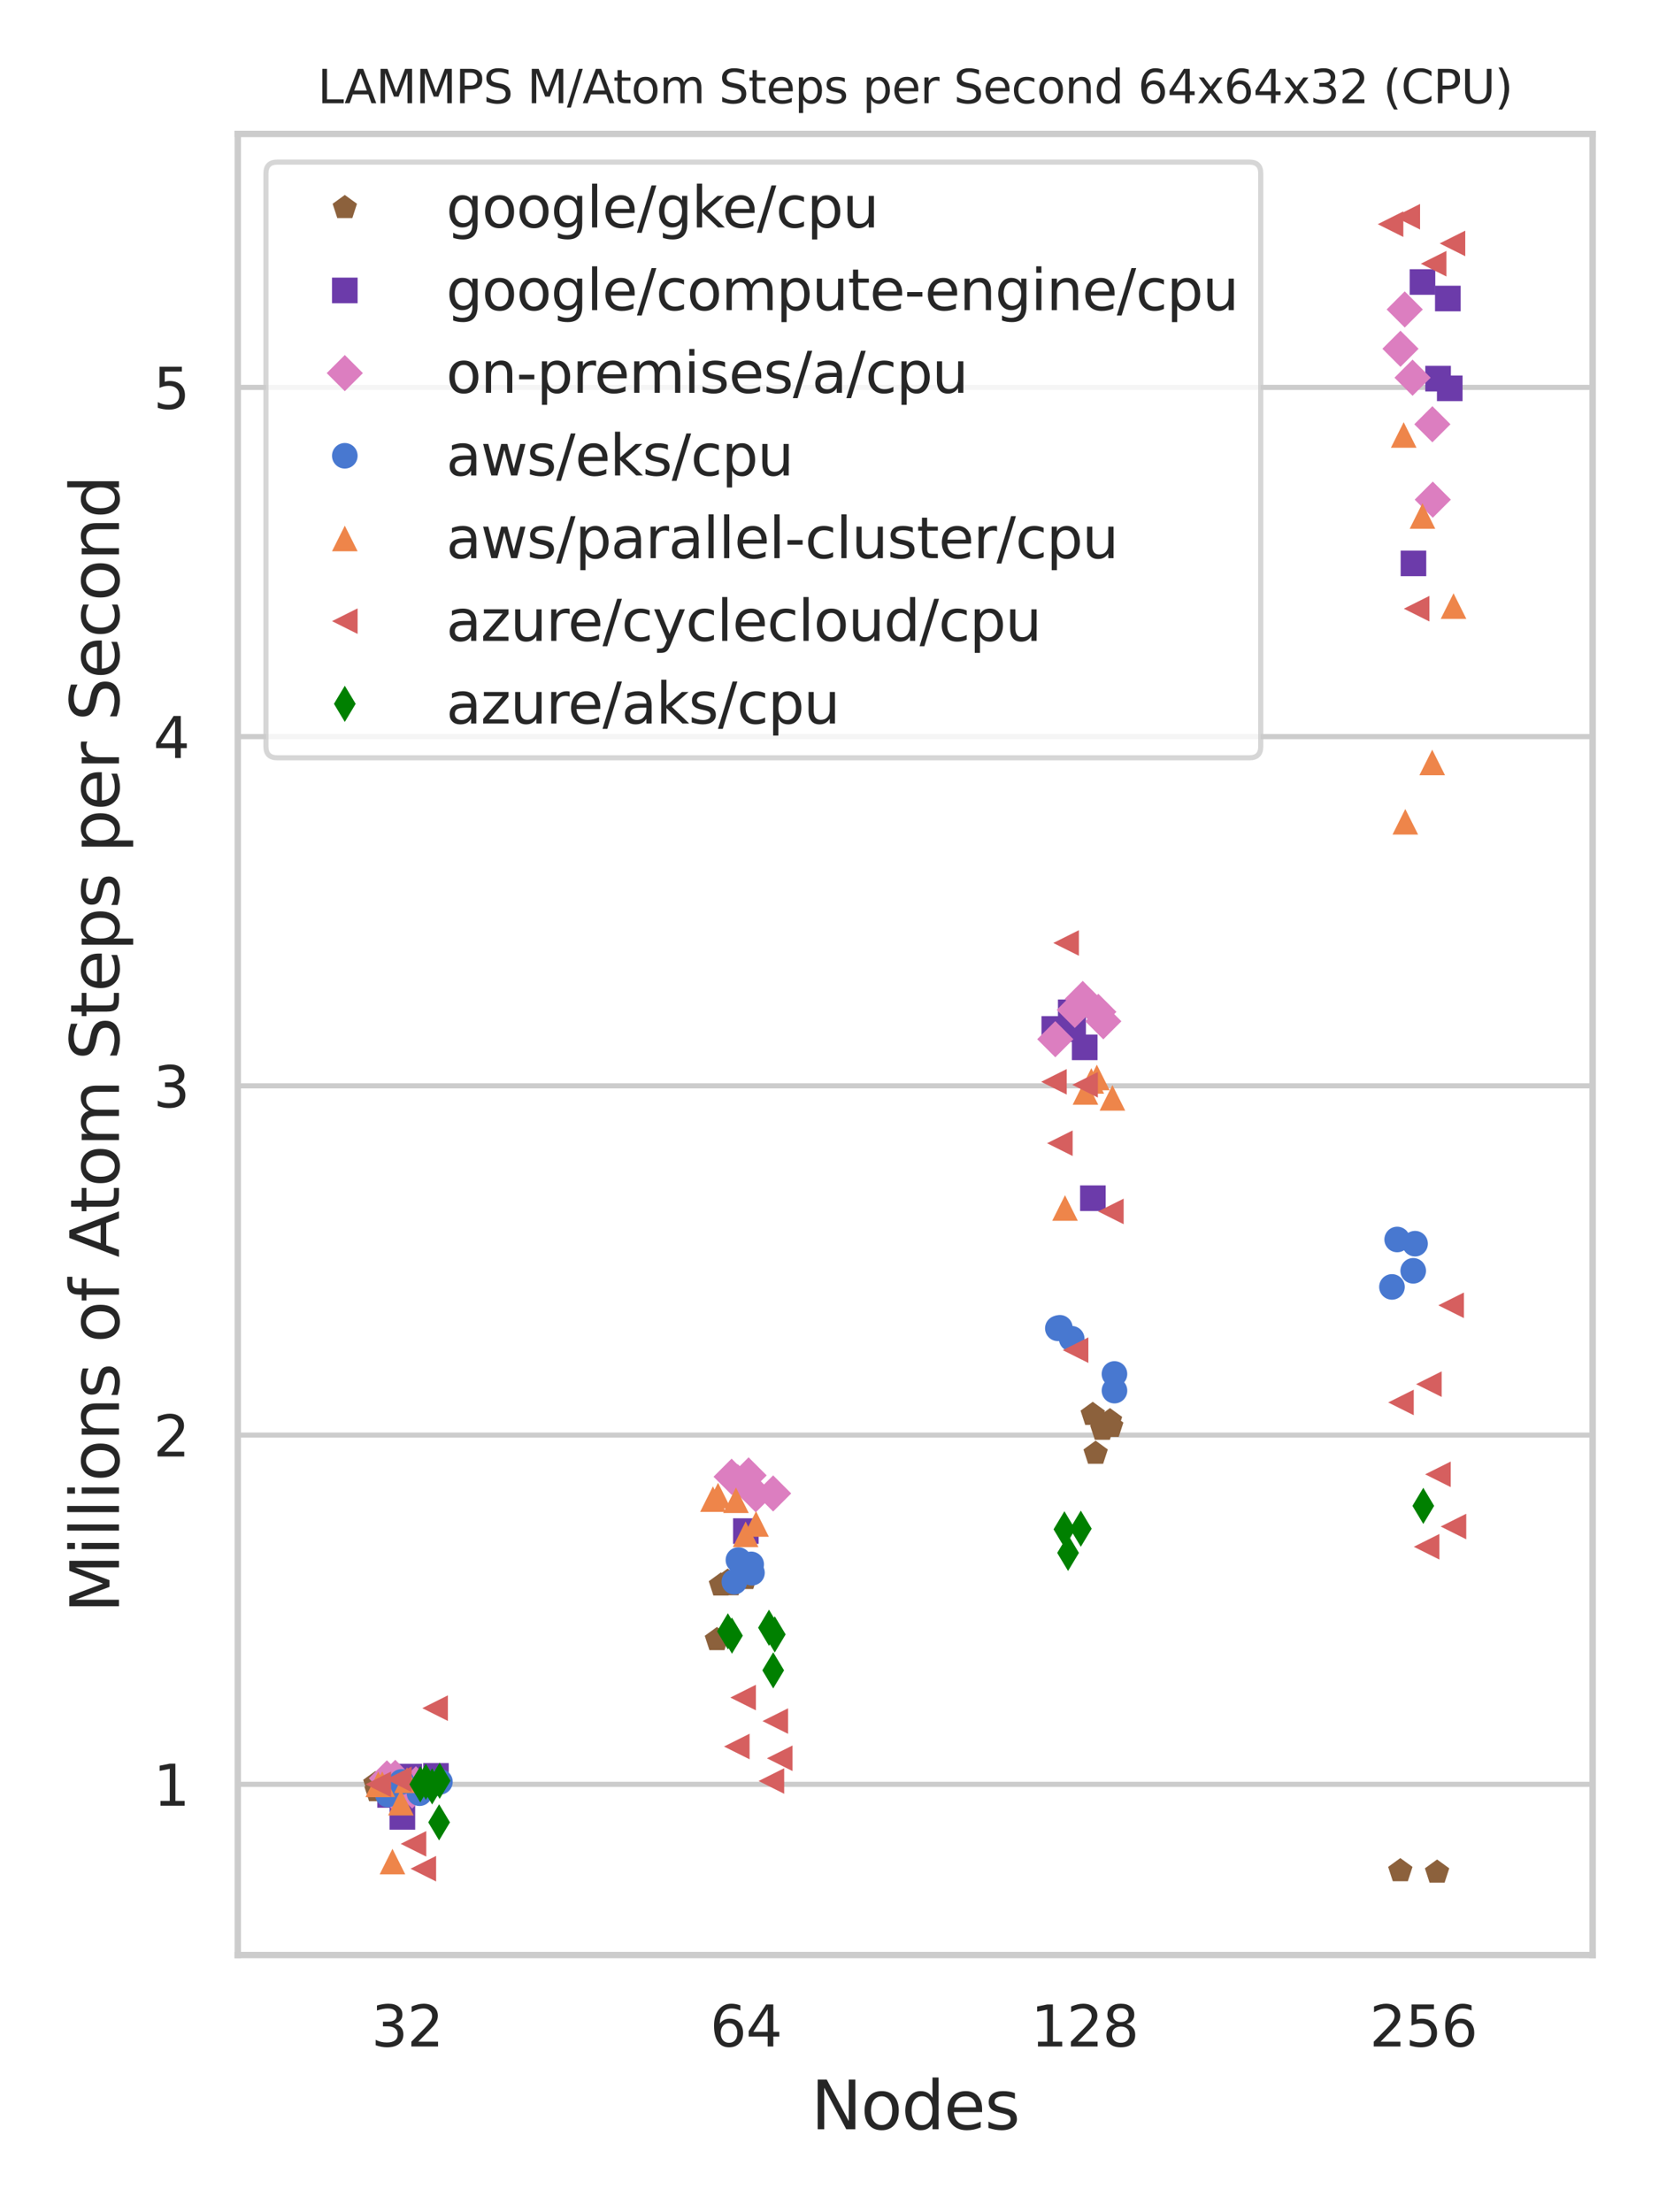 <?xml version="1.0" encoding="utf-8" standalone="no"?>
<!DOCTYPE svg PUBLIC "-//W3C//DTD SVG 1.1//EN"
  "http://www.w3.org/Graphics/SVG/1.1/DTD/svg11.dtd">
<svg xmlns:xlink="http://www.w3.org/1999/xlink" width="324pt" height="432pt" viewBox="0 0 324 432" xmlns="http://www.w3.org/2000/svg" version="1.1">
 <defs>
  <style type="text/css">*{stroke-linejoin: round; stroke-linecap: butt}</style>
 </defs>
 <g id="figure_1">
  <g id="patch_1">
   <path d="M 0 432 
L 324 432 
L 324 0 
L 0 0 
z
" style="fill: #ffffff"/>
  </g>
  <g id="axes_1">
   <g id="patch_2">
    <path d="M 46.44 381.78 
L 311.04 381.78 
L 311.04 26.16 
L 46.44 26.16 
z
" style="fill: #ffffff"/>
   </g>
   <g id="matplotlib.axis_1">
    <g id="xtick_1">
     <g id="text_1">
      <!-- 32 -->
      <g style="fill: #262626" transform="translate(72.516 399.638) scale(0.11 -0.11)">
       <defs>
        <path id="DejaVuSans-33" d="M 2597 2516 
Q 3050 2419 3304 2112 
Q 3559 1806 3559 1356 
Q 3559 666 3084 287 
Q 2609 -91 1734 -91 
Q 1441 -91 1130 -33 
Q 819 25 488 141 
L 488 750 
Q 750 597 1062 519 
Q 1375 441 1716 441 
Q 2309 441 2620 675 
Q 2931 909 2931 1356 
Q 2931 1769 2642 2001 
Q 2353 2234 1838 2234 
L 1294 2234 
L 1294 2753 
L 1863 2753 
Q 2328 2753 2575 2939 
Q 2822 3125 2822 3475 
Q 2822 3834 2567 4026 
Q 2313 4219 1838 4219 
Q 1578 4219 1281 4162 
Q 984 4106 628 3988 
L 628 4550 
Q 988 4650 1302 4700 
Q 1616 4750 1894 4750 
Q 2613 4750 3031 4423 
Q 3450 4097 3450 3541 
Q 3450 3153 3228 2886 
Q 3006 2619 2597 2516 
z
" transform="scale(0.016)"/>
        <path id="DejaVuSans-32" d="M 1228 531 
L 3431 531 
L 3431 0 
L 469 0 
L 469 531 
Q 828 903 1448 1529 
Q 2069 2156 2228 2338 
Q 2531 2678 2651 2914 
Q 2772 3150 2772 3378 
Q 2772 3750 2511 3984 
Q 2250 4219 1831 4219 
Q 1534 4219 1204 4116 
Q 875 4013 500 3803 
L 500 4441 
Q 881 4594 1212 4672 
Q 1544 4750 1819 4750 
Q 2544 4750 2975 4387 
Q 3406 4025 3406 3419 
Q 3406 3131 3298 2873 
Q 3191 2616 2906 2266 
Q 2828 2175 2409 1742 
Q 1991 1309 1228 531 
z
" transform="scale(0.016)"/>
       </defs>
       <use xlink:href="#DejaVuSans-33"/>
       <use xlink:href="#DejaVuSans-32" x="63.623"/>
      </g>
     </g>
    </g>
    <g id="xtick_2">
     <g id="text_2">
      <!-- 64 -->
      <g style="fill: #262626" transform="translate(138.666 399.638) scale(0.11 -0.11)">
       <defs>
        <path id="DejaVuSans-36" d="M 2113 2584 
Q 1688 2584 1439 2293 
Q 1191 2003 1191 1497 
Q 1191 994 1439 701 
Q 1688 409 2113 409 
Q 2538 409 2786 701 
Q 3034 994 3034 1497 
Q 3034 2003 2786 2293 
Q 2538 2584 2113 2584 
z
M 3366 4563 
L 3366 3988 
Q 3128 4100 2886 4159 
Q 2644 4219 2406 4219 
Q 1781 4219 1451 3797 
Q 1122 3375 1075 2522 
Q 1259 2794 1537 2939 
Q 1816 3084 2150 3084 
Q 2853 3084 3261 2657 
Q 3669 2231 3669 1497 
Q 3669 778 3244 343 
Q 2819 -91 2113 -91 
Q 1303 -91 875 529 
Q 447 1150 447 2328 
Q 447 3434 972 4092 
Q 1497 4750 2381 4750 
Q 2619 4750 2861 4703 
Q 3103 4656 3366 4563 
z
" transform="scale(0.016)"/>
        <path id="DejaVuSans-34" d="M 2419 4116 
L 825 1625 
L 2419 1625 
L 2419 4116 
z
M 2253 4666 
L 3047 4666 
L 3047 1625 
L 3713 1625 
L 3713 1100 
L 3047 1100 
L 3047 0 
L 2419 0 
L 2419 1100 
L 313 1100 
L 313 1709 
L 2253 4666 
z
" transform="scale(0.016)"/>
       </defs>
       <use xlink:href="#DejaVuSans-36"/>
       <use xlink:href="#DejaVuSans-34" x="63.623"/>
      </g>
     </g>
    </g>
    <g id="xtick_3">
     <g id="text_3">
      <!-- 128 -->
      <g style="fill: #262626" transform="translate(201.317 399.638) scale(0.11 -0.11)">
       <defs>
        <path id="DejaVuSans-31" d="M 794 531 
L 1825 531 
L 1825 4091 
L 703 3866 
L 703 4441 
L 1819 4666 
L 2450 4666 
L 2450 531 
L 3481 531 
L 3481 0 
L 794 0 
L 794 531 
z
" transform="scale(0.016)"/>
        <path id="DejaVuSans-38" d="M 2034 2216 
Q 1584 2216 1326 1975 
Q 1069 1734 1069 1313 
Q 1069 891 1326 650 
Q 1584 409 2034 409 
Q 2484 409 2743 651 
Q 3003 894 3003 1313 
Q 3003 1734 2745 1975 
Q 2488 2216 2034 2216 
z
M 1403 2484 
Q 997 2584 770 2862 
Q 544 3141 544 3541 
Q 544 4100 942 4425 
Q 1341 4750 2034 4750 
Q 2731 4750 3128 4425 
Q 3525 4100 3525 3541 
Q 3525 3141 3298 2862 
Q 3072 2584 2669 2484 
Q 3125 2378 3379 2068 
Q 3634 1759 3634 1313 
Q 3634 634 3220 271 
Q 2806 -91 2034 -91 
Q 1263 -91 848 271 
Q 434 634 434 1313 
Q 434 1759 690 2068 
Q 947 2378 1403 2484 
z
M 1172 3481 
Q 1172 3119 1398 2916 
Q 1625 2713 2034 2713 
Q 2441 2713 2670 2916 
Q 2900 3119 2900 3481 
Q 2900 3844 2670 4047 
Q 2441 4250 2034 4250 
Q 1625 4250 1398 4047 
Q 1172 3844 1172 3481 
z
" transform="scale(0.016)"/>
       </defs>
       <use xlink:href="#DejaVuSans-31"/>
       <use xlink:href="#DejaVuSans-32" x="63.623"/>
       <use xlink:href="#DejaVuSans-38" x="127.246"/>
      </g>
     </g>
    </g>
    <g id="xtick_4">
     <g id="text_4">
      <!-- 256 -->
      <g style="fill: #262626" transform="translate(267.467 399.638) scale(0.11 -0.11)">
       <defs>
        <path id="DejaVuSans-35" d="M 691 4666 
L 3169 4666 
L 3169 4134 
L 1269 4134 
L 1269 2991 
Q 1406 3038 1543 3061 
Q 1681 3084 1819 3084 
Q 2600 3084 3056 2656 
Q 3513 2228 3513 1497 
Q 3513 744 3044 326 
Q 2575 -91 1722 -91 
Q 1428 -91 1123 -41 
Q 819 9 494 109 
L 494 744 
Q 775 591 1075 516 
Q 1375 441 1709 441 
Q 2250 441 2565 725 
Q 2881 1009 2881 1497 
Q 2881 1984 2565 2268 
Q 2250 2553 1709 2553 
Q 1456 2553 1204 2497 
Q 953 2441 691 2322 
L 691 4666 
z
" transform="scale(0.016)"/>
       </defs>
       <use xlink:href="#DejaVuSans-32"/>
       <use xlink:href="#DejaVuSans-35" x="63.623"/>
       <use xlink:href="#DejaVuSans-36" x="127.246"/>
      </g>
     </g>
    </g>
    <g id="text_5">
     <!-- Nodes -->
     <g style="fill: #262626" transform="translate(158.388 415.804) scale(0.13 -0.13)">
      <defs>
       <path id="DejaVuSans-4e" d="M 628 4666 
L 1478 4666 
L 3547 763 
L 3547 4666 
L 4159 4666 
L 4159 0 
L 3309 0 
L 1241 3903 
L 1241 0 
L 628 0 
L 628 4666 
z
" transform="scale(0.016)"/>
       <path id="DejaVuSans-6f" d="M 1959 3097 
Q 1497 3097 1228 2736 
Q 959 2375 959 1747 
Q 959 1119 1226 758 
Q 1494 397 1959 397 
Q 2419 397 2687 759 
Q 2956 1122 2956 1747 
Q 2956 2369 2687 2733 
Q 2419 3097 1959 3097 
z
M 1959 3584 
Q 2709 3584 3137 3096 
Q 3566 2609 3566 1747 
Q 3566 888 3137 398 
Q 2709 -91 1959 -91 
Q 1206 -91 779 398 
Q 353 888 353 1747 
Q 353 2609 779 3096 
Q 1206 3584 1959 3584 
z
" transform="scale(0.016)"/>
       <path id="DejaVuSans-64" d="M 2906 2969 
L 2906 4863 
L 3481 4863 
L 3481 0 
L 2906 0 
L 2906 525 
Q 2725 213 2448 61 
Q 2172 -91 1784 -91 
Q 1150 -91 751 415 
Q 353 922 353 1747 
Q 353 2572 751 3078 
Q 1150 3584 1784 3584 
Q 2172 3584 2448 3432 
Q 2725 3281 2906 2969 
z
M 947 1747 
Q 947 1113 1208 752 
Q 1469 391 1925 391 
Q 2381 391 2643 752 
Q 2906 1113 2906 1747 
Q 2906 2381 2643 2742 
Q 2381 3103 1925 3103 
Q 1469 3103 1208 2742 
Q 947 2381 947 1747 
z
" transform="scale(0.016)"/>
       <path id="DejaVuSans-65" d="M 3597 1894 
L 3597 1613 
L 953 1613 
Q 991 1019 1311 708 
Q 1631 397 2203 397 
Q 2534 397 2845 478 
Q 3156 559 3463 722 
L 3463 178 
Q 3153 47 2828 -22 
Q 2503 -91 2169 -91 
Q 1331 -91 842 396 
Q 353 884 353 1716 
Q 353 2575 817 3079 
Q 1281 3584 2069 3584 
Q 2775 3584 3186 3129 
Q 3597 2675 3597 1894 
z
M 3022 2063 
Q 3016 2534 2758 2815 
Q 2500 3097 2075 3097 
Q 1594 3097 1305 2825 
Q 1016 2553 972 2059 
L 3022 2063 
z
" transform="scale(0.016)"/>
       <path id="DejaVuSans-73" d="M 2834 3397 
L 2834 2853 
Q 2591 2978 2328 3040 
Q 2066 3103 1784 3103 
Q 1356 3103 1142 2972 
Q 928 2841 928 2578 
Q 928 2378 1081 2264 
Q 1234 2150 1697 2047 
L 1894 2003 
Q 2506 1872 2764 1633 
Q 3022 1394 3022 966 
Q 3022 478 2636 193 
Q 2250 -91 1575 -91 
Q 1294 -91 989 -36 
Q 684 19 347 128 
L 347 722 
Q 666 556 975 473 
Q 1284 391 1588 391 
Q 1994 391 2212 530 
Q 2431 669 2431 922 
Q 2431 1156 2273 1281 
Q 2116 1406 1581 1522 
L 1381 1569 
Q 847 1681 609 1914 
Q 372 2147 372 2553 
Q 372 3047 722 3315 
Q 1072 3584 1716 3584 
Q 2034 3584 2315 3537 
Q 2597 3491 2834 3397 
z
" transform="scale(0.016)"/>
      </defs>
      <use xlink:href="#DejaVuSans-4e"/>
      <use xlink:href="#DejaVuSans-6f" x="74.805"/>
      <use xlink:href="#DejaVuSans-64" x="135.986"/>
      <use xlink:href="#DejaVuSans-65" x="199.463"/>
      <use xlink:href="#DejaVuSans-73" x="260.986"/>
     </g>
    </g>
   </g>
   <g id="matplotlib.axis_2">
    <g id="ytick_1">
     <g id="line2d_1">
      <path d="M 46.44 348.44 
L 311.04 348.44 
" clip-path="url(#pfb5d77b292)" style="fill: none; stroke: #cccccc; stroke-linecap: round"/>
     </g>
     <g id="text_6">
      <!-- 1 -->
      <g style="fill: #262626" transform="translate(29.941 352.619) scale(0.11 -0.11)">
       <use xlink:href="#DejaVuSans-31"/>
      </g>
     </g>
    </g>
    <g id="ytick_2">
     <g id="line2d_2">
      <path d="M 46.44 280.243 
L 311.04 280.243 
" clip-path="url(#pfb5d77b292)" style="fill: none; stroke: #cccccc; stroke-linecap: round"/>
     </g>
     <g id="text_7">
      <!-- 2 -->
      <g style="fill: #262626" transform="translate(29.941 284.422) scale(0.11 -0.11)">
       <use xlink:href="#DejaVuSans-32"/>
      </g>
     </g>
    </g>
    <g id="ytick_3">
     <g id="line2d_3">
      <path d="M 46.44 212.045 
L 311.04 212.045 
" clip-path="url(#pfb5d77b292)" style="fill: none; stroke: #cccccc; stroke-linecap: round"/>
     </g>
     <g id="text_8">
      <!-- 3 -->
      <g style="fill: #262626" transform="translate(29.941 216.224) scale(0.11 -0.11)">
       <use xlink:href="#DejaVuSans-33"/>
      </g>
     </g>
    </g>
    <g id="ytick_4">
     <g id="line2d_4">
      <path d="M 46.44 143.848 
L 311.04 143.848 
" clip-path="url(#pfb5d77b292)" style="fill: none; stroke: #cccccc; stroke-linecap: round"/>
     </g>
     <g id="text_9">
      <!-- 4 -->
      <g style="fill: #262626" transform="translate(29.941 148.027) scale(0.11 -0.11)">
       <use xlink:href="#DejaVuSans-34"/>
      </g>
     </g>
    </g>
    <g id="ytick_5">
     <g id="line2d_5">
      <path d="M 46.44 75.651 
L 311.04 75.651 
" clip-path="url(#pfb5d77b292)" style="fill: none; stroke: #cccccc; stroke-linecap: round"/>
     </g>
     <g id="text_10">
      <!-- 5 -->
      <g style="fill: #262626" transform="translate(29.941 79.83) scale(0.11 -0.11)">
       <use xlink:href="#DejaVuSans-35"/>
      </g>
     </g>
    </g>
    <g id="text_11">
     <!-- Millions of Atom Steps per Second -->
     <g style="fill: #262626" transform="translate(23.238 314.976) rotate(-90) scale(0.13 -0.13)">
      <defs>
       <path id="DejaVuSans-4d" d="M 628 4666 
L 1569 4666 
L 2759 1491 
L 3956 4666 
L 4897 4666 
L 4897 0 
L 4281 0 
L 4281 4097 
L 3078 897 
L 2444 897 
L 1241 4097 
L 1241 0 
L 628 0 
L 628 4666 
z
" transform="scale(0.016)"/>
       <path id="DejaVuSans-69" d="M 603 3500 
L 1178 3500 
L 1178 0 
L 603 0 
L 603 3500 
z
M 603 4863 
L 1178 4863 
L 1178 4134 
L 603 4134 
L 603 4863 
z
" transform="scale(0.016)"/>
       <path id="DejaVuSans-6c" d="M 603 4863 
L 1178 4863 
L 1178 0 
L 603 0 
L 603 4863 
z
" transform="scale(0.016)"/>
       <path id="DejaVuSans-6e" d="M 3513 2113 
L 3513 0 
L 2938 0 
L 2938 2094 
Q 2938 2591 2744 2837 
Q 2550 3084 2163 3084 
Q 1697 3084 1428 2787 
Q 1159 2491 1159 1978 
L 1159 0 
L 581 0 
L 581 3500 
L 1159 3500 
L 1159 2956 
Q 1366 3272 1645 3428 
Q 1925 3584 2291 3584 
Q 2894 3584 3203 3211 
Q 3513 2838 3513 2113 
z
" transform="scale(0.016)"/>
       <path id="DejaVuSans-20" transform="scale(0.016)"/>
       <path id="DejaVuSans-66" d="M 2375 4863 
L 2375 4384 
L 1825 4384 
Q 1516 4384 1395 4259 
Q 1275 4134 1275 3809 
L 1275 3500 
L 2222 3500 
L 2222 3053 
L 1275 3053 
L 1275 0 
L 697 0 
L 697 3053 
L 147 3053 
L 147 3500 
L 697 3500 
L 697 3744 
Q 697 4328 969 4595 
Q 1241 4863 1831 4863 
L 2375 4863 
z
" transform="scale(0.016)"/>
       <path id="DejaVuSans-41" d="M 2188 4044 
L 1331 1722 
L 3047 1722 
L 2188 4044 
z
M 1831 4666 
L 2547 4666 
L 4325 0 
L 3669 0 
L 3244 1197 
L 1141 1197 
L 716 0 
L 50 0 
L 1831 4666 
z
" transform="scale(0.016)"/>
       <path id="DejaVuSans-74" d="M 1172 4494 
L 1172 3500 
L 2356 3500 
L 2356 3053 
L 1172 3053 
L 1172 1153 
Q 1172 725 1289 603 
Q 1406 481 1766 481 
L 2356 481 
L 2356 0 
L 1766 0 
Q 1100 0 847 248 
Q 594 497 594 1153 
L 594 3053 
L 172 3053 
L 172 3500 
L 594 3500 
L 594 4494 
L 1172 4494 
z
" transform="scale(0.016)"/>
       <path id="DejaVuSans-6d" d="M 3328 2828 
Q 3544 3216 3844 3400 
Q 4144 3584 4550 3584 
Q 5097 3584 5394 3201 
Q 5691 2819 5691 2113 
L 5691 0 
L 5113 0 
L 5113 2094 
Q 5113 2597 4934 2840 
Q 4756 3084 4391 3084 
Q 3944 3084 3684 2787 
Q 3425 2491 3425 1978 
L 3425 0 
L 2847 0 
L 2847 2094 
Q 2847 2600 2669 2842 
Q 2491 3084 2119 3084 
Q 1678 3084 1418 2786 
Q 1159 2488 1159 1978 
L 1159 0 
L 581 0 
L 581 3500 
L 1159 3500 
L 1159 2956 
Q 1356 3278 1631 3431 
Q 1906 3584 2284 3584 
Q 2666 3584 2933 3390 
Q 3200 3197 3328 2828 
z
" transform="scale(0.016)"/>
       <path id="DejaVuSans-53" d="M 3425 4513 
L 3425 3897 
Q 3066 4069 2747 4153 
Q 2428 4238 2131 4238 
Q 1616 4238 1336 4038 
Q 1056 3838 1056 3469 
Q 1056 3159 1242 3001 
Q 1428 2844 1947 2747 
L 2328 2669 
Q 3034 2534 3370 2195 
Q 3706 1856 3706 1288 
Q 3706 609 3251 259 
Q 2797 -91 1919 -91 
Q 1588 -91 1214 -16 
Q 841 59 441 206 
L 441 856 
Q 825 641 1194 531 
Q 1563 422 1919 422 
Q 2459 422 2753 634 
Q 3047 847 3047 1241 
Q 3047 1584 2836 1778 
Q 2625 1972 2144 2069 
L 1759 2144 
Q 1053 2284 737 2584 
Q 422 2884 422 3419 
Q 422 4038 858 4394 
Q 1294 4750 2059 4750 
Q 2388 4750 2728 4690 
Q 3069 4631 3425 4513 
z
" transform="scale(0.016)"/>
       <path id="DejaVuSans-70" d="M 1159 525 
L 1159 -1331 
L 581 -1331 
L 581 3500 
L 1159 3500 
L 1159 2969 
Q 1341 3281 1617 3432 
Q 1894 3584 2278 3584 
Q 2916 3584 3314 3078 
Q 3713 2572 3713 1747 
Q 3713 922 3314 415 
Q 2916 -91 2278 -91 
Q 1894 -91 1617 61 
Q 1341 213 1159 525 
z
M 3116 1747 
Q 3116 2381 2855 2742 
Q 2594 3103 2138 3103 
Q 1681 3103 1420 2742 
Q 1159 2381 1159 1747 
Q 1159 1113 1420 752 
Q 1681 391 2138 391 
Q 2594 391 2855 752 
Q 3116 1113 3116 1747 
z
" transform="scale(0.016)"/>
       <path id="DejaVuSans-72" d="M 2631 2963 
Q 2534 3019 2420 3045 
Q 2306 3072 2169 3072 
Q 1681 3072 1420 2755 
Q 1159 2438 1159 1844 
L 1159 0 
L 581 0 
L 581 3500 
L 1159 3500 
L 1159 2956 
Q 1341 3275 1631 3429 
Q 1922 3584 2338 3584 
Q 2397 3584 2469 3576 
Q 2541 3569 2628 3553 
L 2631 2963 
z
" transform="scale(0.016)"/>
       <path id="DejaVuSans-63" d="M 3122 3366 
L 3122 2828 
Q 2878 2963 2633 3030 
Q 2388 3097 2138 3097 
Q 1578 3097 1268 2742 
Q 959 2388 959 1747 
Q 959 1106 1268 751 
Q 1578 397 2138 397 
Q 2388 397 2633 464 
Q 2878 531 3122 666 
L 3122 134 
Q 2881 22 2623 -34 
Q 2366 -91 2075 -91 
Q 1284 -91 818 406 
Q 353 903 353 1747 
Q 353 2603 823 3093 
Q 1294 3584 2113 3584 
Q 2378 3584 2631 3529 
Q 2884 3475 3122 3366 
z
" transform="scale(0.016)"/>
      </defs>
      <use xlink:href="#DejaVuSans-4d"/>
      <use xlink:href="#DejaVuSans-69" x="86.279"/>
      <use xlink:href="#DejaVuSans-6c" x="114.062"/>
      <use xlink:href="#DejaVuSans-6c" x="141.846"/>
      <use xlink:href="#DejaVuSans-69" x="169.629"/>
      <use xlink:href="#DejaVuSans-6f" x="197.412"/>
      <use xlink:href="#DejaVuSans-6e" x="258.594"/>
      <use xlink:href="#DejaVuSans-73" x="321.973"/>
      <use xlink:href="#DejaVuSans-20" x="374.072"/>
      <use xlink:href="#DejaVuSans-6f" x="405.859"/>
      <use xlink:href="#DejaVuSans-66" x="467.041"/>
      <use xlink:href="#DejaVuSans-20" x="502.246"/>
      <use xlink:href="#DejaVuSans-41" x="534.033"/>
      <use xlink:href="#DejaVuSans-74" x="600.691"/>
      <use xlink:href="#DejaVuSans-6f" x="639.9"/>
      <use xlink:href="#DejaVuSans-6d" x="701.082"/>
      <use xlink:href="#DejaVuSans-20" x="798.494"/>
      <use xlink:href="#DejaVuSans-53" x="830.281"/>
      <use xlink:href="#DejaVuSans-74" x="893.758"/>
      <use xlink:href="#DejaVuSans-65" x="932.967"/>
      <use xlink:href="#DejaVuSans-70" x="994.49"/>
      <use xlink:href="#DejaVuSans-73" x="1057.967"/>
      <use xlink:href="#DejaVuSans-20" x="1110.066"/>
      <use xlink:href="#DejaVuSans-70" x="1141.854"/>
      <use xlink:href="#DejaVuSans-65" x="1205.33"/>
      <use xlink:href="#DejaVuSans-72" x="1266.854"/>
      <use xlink:href="#DejaVuSans-20" x="1307.967"/>
      <use xlink:href="#DejaVuSans-53" x="1339.754"/>
      <use xlink:href="#DejaVuSans-65" x="1403.23"/>
      <use xlink:href="#DejaVuSans-63" x="1464.754"/>
      <use xlink:href="#DejaVuSans-6f" x="1519.734"/>
      <use xlink:href="#DejaVuSans-6e" x="1580.916"/>
      <use xlink:href="#DejaVuSans-64" x="1644.295"/>
     </g>
    </g>
   </g>
   <g id="patch_3">
    <path d="M 46.44 381.78 
L 46.44 26.16 
" style="fill: none; stroke: #cccccc; stroke-width: 1.25; stroke-linejoin: miter; stroke-linecap: square"/>
   </g>
   <g id="patch_4">
    <path d="M 311.04 381.78 
L 311.04 26.16 
" style="fill: none; stroke: #cccccc; stroke-width: 1.25; stroke-linejoin: miter; stroke-linecap: square"/>
   </g>
   <g id="patch_5">
    <path d="M 46.44 381.78 
L 311.04 381.78 
" style="fill: none; stroke: #cccccc; stroke-width: 1.25; stroke-linejoin: miter; stroke-linecap: square"/>
   </g>
   <g id="patch_6">
    <path d="M 46.44 26.16 
L 311.04 26.16 
" style="fill: none; stroke: #cccccc; stroke-width: 1.25; stroke-linejoin: miter; stroke-linecap: square"/>
   </g>
   <g id="PathCollection_1">
    <path d="M 73.307 345.833 
L 70.929 347.561 
L 71.838 350.356 
L 74.777 350.356 
L 75.685 347.561 
z
" clip-path="url(#pfb5d77b292)" style="fill: #8c613c"/>
    <path d="M 73.546 347.211 
L 71.169 348.939 
L 72.077 351.734 
L 75.016 351.734 
L 75.924 348.939 
z
" clip-path="url(#pfb5d77b292)" style="fill: #8c613c"/>
    <path d="M 76.398 345.321 
L 74.02 347.049 
L 74.928 349.844 
L 77.867 349.844 
L 78.775 347.049 
z
" clip-path="url(#pfb5d77b292)" style="fill: #8c613c"/>
    <path d="M 80.987 346.046 
L 78.609 347.774 
L 79.517 350.569 
L 82.456 350.569 
L 83.364 347.774 
z
" clip-path="url(#pfb5d77b292)" style="fill: #8c613c"/>
   </g>
   <g id="PathCollection_2">
    <defs>
     <path id="C0_0_d61c7fc691" d="M 0 -2.5 
L -2.378 -0.773 
L -1.469 2.023 
L 1.469 2.023 
L 2.378 -0.773 
z
"/>
    </defs>
    <g clip-path="url(#pfb5d77b292)">
     <use xlink:href="#C0_0_d61c7fc691" x="142.753" y="309.497" style="fill: #8c613c"/>
    </g>
    <g clip-path="url(#pfb5d77b292)">
     <use xlink:href="#C0_0_d61c7fc691" x="142.113" y="308.803" style="fill: #8c613c"/>
    </g>
    <g clip-path="url(#pfb5d77b292)">
     <use xlink:href="#C0_0_d61c7fc691" x="140.013" y="320.212" style="fill: #8c613c"/>
    </g>
    <g clip-path="url(#pfb5d77b292)">
     <use xlink:href="#C0_0_d61c7fc691" x="140.792" y="309.556" style="fill: #8c613c"/>
    </g>
    <g clip-path="url(#pfb5d77b292)">
     <use xlink:href="#C0_0_d61c7fc691" x="145.632" y="308.284" style="fill: #8c613c"/>
    </g>
   </g>
   <g id="PathCollection_3">
    <defs>
     <path id="C1_0_b81923c4ca" d="M 0 -2.5 
L -2.378 -0.773 
L -1.469 2.023 
L 1.469 2.023 
L 2.378 -0.773 
z
"/>
    </defs>
    <g clip-path="url(#pfb5d77b292)">
     <use xlink:href="#C1_0_b81923c4ca" x="217.022" y="278.569" style="fill: #8c613c"/>
    </g>
    <g clip-path="url(#pfb5d77b292)">
     <use xlink:href="#C1_0_b81923c4ca" x="215.284" y="279.143" style="fill: #8c613c"/>
    </g>
    <g clip-path="url(#pfb5d77b292)">
     <use xlink:href="#C1_0_b81923c4ca" x="213.973" y="283.827" style="fill: #8c613c"/>
    </g>
    <g clip-path="url(#pfb5d77b292)">
     <use xlink:href="#C1_0_b81923c4ca" x="216.779" y="277.462" style="fill: #8c613c"/>
    </g>
    <g clip-path="url(#pfb5d77b292)">
     <use xlink:href="#C1_0_b81923c4ca" x="213.412" y="276.239" style="fill: #8c613c"/>
    </g>
   </g>
   <g id="PathCollection_4">
    <path d="M 280.66 363.115 
L 278.282 364.843 
L 279.19 367.638 
L 282.129 367.638 
L 283.037 364.843 
z
" clip-path="url(#pfb5d77b292)" style="fill: #8c613c"/>
    <path d="M 273.48 362.841 
L 271.102 364.568 
L 272.011 367.363 
L 274.949 367.363 
L 275.858 364.568 
z
" clip-path="url(#pfb5d77b292)" style="fill: #8c613c"/>
   </g>
   <g id="line2d_6"/>
   <g id="PathCollection_5">
    <path d="M 77.419 349.427 
L 82.419 349.427 
L 82.419 344.427 
L 77.419 344.427 
z
" clip-path="url(#pfb5d77b292)" style="fill: #6c3baa"/>
    <path d="M 76.085 357.298 
L 81.085 357.298 
L 81.085 352.298 
L 76.085 352.298 
z
" clip-path="url(#pfb5d77b292)" style="fill: #6c3baa"/>
    <path d="M 73.682 353.014 
L 78.682 353.014 
L 78.682 348.014 
L 73.682 348.014 
z
" clip-path="url(#pfb5d77b292)" style="fill: #6c3baa"/>
    <path d="M 82.639 349.292 
L 87.639 349.292 
L 87.639 344.292 
L 82.639 344.292 
z
" clip-path="url(#pfb5d77b292)" style="fill: #6c3baa"/>
    <path d="M 77.88 350.94 
L 82.88 350.94 
L 82.88 345.94 
L 77.88 345.94 
z
" clip-path="url(#pfb5d77b292)" style="fill: #6c3baa"/>
   </g>
   <g id="PathCollection_6">
    <defs>
     <path id="mc93c07e03a" d="M -2.5 2.5 
L 2.5 2.5 
L 2.5 -2.5 
L -2.5 -2.5 
z
"/>
    </defs>
    <g clip-path="url(#pfb5d77b292)">
     <use xlink:href="#mc93c07e03a" x="145.665" y="298.99" style="fill: #6c3baa"/>
    </g>
   </g>
   <g id="PathCollection_7">
    <path d="M 207.079 203.476 
L 212.079 203.476 
L 212.079 198.476 
L 207.079 198.476 
z
" clip-path="url(#pfb5d77b292)" style="fill: #6c3baa"/>
    <path d="M 206.616 200.185 
L 211.616 200.185 
L 211.616 195.185 
L 206.616 195.185 
z
" clip-path="url(#pfb5d77b292)" style="fill: #6c3baa"/>
    <path d="M 210.939 236.486 
L 215.939 236.486 
L 215.939 231.486 
L 210.939 231.486 
z
" clip-path="url(#pfb5d77b292)" style="fill: #6c3baa"/>
    <path d="M 209.342 207.026 
L 214.342 207.026 
L 214.342 202.026 
L 209.342 202.026 
z
" clip-path="url(#pfb5d77b292)" style="fill: #6c3baa"/>
    <path d="M 203.398 203.434 
L 208.398 203.434 
L 208.398 198.434 
L 203.398 198.434 
z
" clip-path="url(#pfb5d77b292)" style="fill: #6c3baa"/>
   </g>
   <g id="PathCollection_8">
    <path d="M 275.309 57.572 
L 280.309 57.572 
L 280.309 52.572 
L 275.309 52.572 
z
" clip-path="url(#pfb5d77b292)" style="fill: #6c3baa"/>
    <path d="M 280.259 60.794 
L 285.259 60.794 
L 285.259 55.794 
L 280.259 55.794 
z
" clip-path="url(#pfb5d77b292)" style="fill: #6c3baa"/>
    <path d="M 280.632 78.333 
L 285.632 78.333 
L 285.632 73.333 
L 280.632 73.333 
z
" clip-path="url(#pfb5d77b292)" style="fill: #6c3baa"/>
    <path d="M 278.357 76.442 
L 283.357 76.442 
L 283.357 71.442 
L 278.357 71.442 
z
" clip-path="url(#pfb5d77b292)" style="fill: #6c3baa"/>
    <path d="M 273.545 112.519 
L 278.545 112.519 
L 278.545 107.519 
L 273.545 107.519 
z
" clip-path="url(#pfb5d77b292)" style="fill: #6c3baa"/>
   </g>
   <g id="line2d_7"/>
   <g id="PathCollection_9">
    <path d="M 81.222 351.975 
L 84.758 348.44 
L 81.222 344.904 
L 77.687 348.44 
z
" clip-path="url(#pfb5d77b292)" style="fill: #dc7ec0"/>
    <path d="M 77.192 350.714 
L 80.727 347.179 
L 77.192 343.643 
L 73.656 347.179 
z
" clip-path="url(#pfb5d77b292)" style="fill: #dc7ec0"/>
    <path d="M 80.494 353.189 
L 84.029 349.653 
L 80.494 346.118 
L 76.958 349.653 
z
" clip-path="url(#pfb5d77b292)" style="fill: #dc7ec0"/>
    <path d="M 75.557 350.811 
L 79.092 347.275 
L 75.557 343.74 
L 72.021 347.275 
z
" clip-path="url(#pfb5d77b292)" style="fill: #dc7ec0"/>
    <path d="M 76.672 353.436 
L 80.208 349.9 
L 76.672 346.365 
L 73.137 349.9 
z
" clip-path="url(#pfb5d77b292)" style="fill: #dc7ec0"/>
   </g>
   <g id="PathCollection_10">
    <path d="M 146.199 291.654 
L 149.735 288.119 
L 146.199 284.583 
L 142.664 288.119 
z
" clip-path="url(#pfb5d77b292)" style="fill: #dc7ec0"/>
    <path d="M 150.991 295.174 
L 154.527 291.638 
L 150.991 288.103 
L 147.456 291.638 
z
" clip-path="url(#pfb5d77b292)" style="fill: #dc7ec0"/>
    <path d="M 144.087 292.987 
L 147.622 289.451 
L 144.087 285.916 
L 140.551 289.451 
z
" clip-path="url(#pfb5d77b292)" style="fill: #dc7ec0"/>
    <path d="M 142.881 291.911 
L 146.417 288.375 
L 142.881 284.84 
L 139.346 288.375 
z
" clip-path="url(#pfb5d77b292)" style="fill: #dc7ec0"/>
    <path d="M 147.595 295.337 
L 151.13 291.802 
L 147.595 288.266 
L 144.059 291.802 
z
" clip-path="url(#pfb5d77b292)" style="fill: #dc7ec0"/>
   </g>
   <g id="PathCollection_11">
    <path d="M 206.094 206.473 
L 209.629 202.938 
L 206.094 199.402 
L 202.558 202.938 
z
" clip-path="url(#pfb5d77b292)" style="fill: #dc7ec0"/>
    <path d="M 214.502 201.131 
L 218.037 197.595 
L 214.502 194.06 
L 210.966 197.595 
z
" clip-path="url(#pfb5d77b292)" style="fill: #dc7ec0"/>
    <path d="M 209.907 200.745 
L 213.443 197.21 
L 209.907 193.674 
L 206.372 197.21 
z
" clip-path="url(#pfb5d77b292)" style="fill: #dc7ec0"/>
    <path d="M 211.46 198.609 
L 214.996 195.073 
L 211.46 191.538 
L 207.925 195.073 
z
" clip-path="url(#pfb5d77b292)" style="fill: #dc7ec0"/>
    <path d="M 215.475 202.973 
L 219.011 199.438 
L 215.475 195.902 
L 211.94 199.438 
z
" clip-path="url(#pfb5d77b292)" style="fill: #dc7ec0"/>
   </g>
   <g id="PathCollection_12">
    <path d="M 273.51 71.644 
L 277.046 68.108 
L 273.51 64.573 
L 269.975 68.108 
z
" clip-path="url(#pfb5d77b292)" style="fill: #dc7ec0"/>
    <path d="M 274.343 63.965 
L 277.879 60.43 
L 274.343 56.894 
L 270.808 60.43 
z
" clip-path="url(#pfb5d77b292)" style="fill: #dc7ec0"/>
    <path d="M 279.741 86.386 
L 283.277 82.851 
L 279.741 79.315 
L 276.205 82.851 
z
" clip-path="url(#pfb5d77b292)" style="fill: #dc7ec0"/>
    <path d="M 279.82 101.108 
L 283.355 97.572 
L 279.82 94.037 
L 276.284 97.572 
z
" clip-path="url(#pfb5d77b292)" style="fill: #dc7ec0"/>
    <path d="M 275.871 77.292 
L 279.407 73.756 
L 275.871 70.221 
L 272.336 73.756 
z
" clip-path="url(#pfb5d77b292)" style="fill: #dc7ec0"/>
   </g>
   <g id="line2d_8"/>
   <g id="PathCollection_13">
    <defs>
     <path id="C2_0_9f09e2fc83" d="M 0 2.5 
C 0.663 2.5 1.299 2.237 1.768 1.768 
C 2.237 1.299 2.5 0.663 2.5 -0 
C 2.5 -0.663 2.237 -1.299 1.768 -1.768 
C 1.299 -2.237 0.663 -2.5 0 -2.5 
C -0.663 -2.5 -1.299 -2.237 -1.768 -1.768 
C -2.237 -1.299 -2.5 -0.663 -2.5 0 
C -2.5 0.663 -2.237 1.299 -1.768 1.768 
C -1.299 2.237 -0.663 2.5 0 2.5 
z
"/>
    </defs>
    <g clip-path="url(#pfb5d77b292)">
     <use xlink:href="#C2_0_9f09e2fc83" x="81.933" y="350.174" style="fill: #4878d0"/>
    </g>
    <g clip-path="url(#pfb5d77b292)">
     <use xlink:href="#C2_0_9f09e2fc83" x="85.917" y="347.957" style="fill: #4878d0"/>
    </g>
    <g clip-path="url(#pfb5d77b292)">
     <use xlink:href="#C2_0_9f09e2fc83" x="84.456" y="348.44" style="fill: #4878d0"/>
    </g>
    <g clip-path="url(#pfb5d77b292)">
     <use xlink:href="#C2_0_9f09e2fc83" x="75.745" y="350.422" style="fill: #4878d0"/>
    </g>
    <g clip-path="url(#pfb5d77b292)">
     <use xlink:href="#C2_0_9f09e2fc83" x="78.439" y="347.961" style="fill: #4878d0"/>
    </g>
   </g>
   <g id="PathCollection_14">
    <defs>
     <path id="C3_0_396e5dc9e7" d="M 0 2.5 
C 0.663 2.5 1.299 2.237 1.768 1.768 
C 2.237 1.299 2.5 0.663 2.5 -0 
C 2.5 -0.663 2.237 -1.299 1.768 -1.768 
C 1.299 -2.237 0.663 -2.5 0 -2.5 
C -0.663 -2.5 -1.299 -2.237 -1.768 -1.768 
C -2.237 -1.299 -2.5 -0.663 -2.5 0 
C -2.5 0.663 -2.237 1.299 -1.768 1.768 
C -1.299 2.237 -0.663 2.5 0 2.5 
z
"/>
    </defs>
    <g clip-path="url(#pfb5d77b292)">
     <use xlink:href="#C3_0_396e5dc9e7" x="145.413" y="306.936" style="fill: #4878d0"/>
    </g>
    <g clip-path="url(#pfb5d77b292)">
     <use xlink:href="#C3_0_396e5dc9e7" x="146.704" y="305.491" style="fill: #4878d0"/>
    </g>
    <g clip-path="url(#pfb5d77b292)">
     <use xlink:href="#C3_0_396e5dc9e7" x="146.857" y="307.122" style="fill: #4878d0"/>
    </g>
    <g clip-path="url(#pfb5d77b292)">
     <use xlink:href="#C3_0_396e5dc9e7" x="143.422" y="308.881" style="fill: #4878d0"/>
    </g>
    <g clip-path="url(#pfb5d77b292)">
     <use xlink:href="#C3_0_396e5dc9e7" x="144.214" y="304.644" style="fill: #4878d0"/>
    </g>
   </g>
   <g id="PathCollection_15">
    <defs>
     <path id="C4_0_3fb504c94c" d="M 0 2.5 
C 0.663 2.5 1.299 2.237 1.768 1.768 
C 2.237 1.299 2.5 0.663 2.5 -0 
C 2.5 -0.663 2.237 -1.299 1.768 -1.768 
C 1.299 -2.237 0.663 -2.5 0 -2.5 
C -0.663 -2.5 -1.299 -2.237 -1.768 -1.768 
C -2.237 -1.299 -2.5 -0.663 -2.5 0 
C -2.5 0.663 -2.237 1.299 -1.768 1.768 
C -1.299 2.237 -0.663 2.5 0 2.5 
z
"/>
    </defs>
    <g clip-path="url(#pfb5d77b292)">
     <use xlink:href="#C4_0_3fb504c94c" x="209.304" y="261.432" style="fill: #4878d0"/>
    </g>
    <g clip-path="url(#pfb5d77b292)">
     <use xlink:href="#C4_0_3fb504c94c" x="206.595" y="259.396" style="fill: #4878d0"/>
    </g>
    <g clip-path="url(#pfb5d77b292)">
     <use xlink:href="#C4_0_3fb504c94c" x="217.657" y="271.564" style="fill: #4878d0"/>
    </g>
    <g clip-path="url(#pfb5d77b292)">
     <use xlink:href="#C4_0_3fb504c94c" x="206.99" y="259.29" style="fill: #4878d0"/>
    </g>
    <g clip-path="url(#pfb5d77b292)">
     <use xlink:href="#C4_0_3fb504c94c" x="217.651" y="268.307" style="fill: #4878d0"/>
    </g>
   </g>
   <g id="PathCollection_16">
    <defs>
     <path id="C5_0_3548f09ade" d="M 0 2.5 
C 0.663 2.5 1.299 2.237 1.768 1.768 
C 2.237 1.299 2.5 0.663 2.5 -0 
C 2.5 -0.663 2.237 -1.299 1.768 -1.768 
C 1.299 -2.237 0.663 -2.5 0 -2.5 
C -0.663 -2.5 -1.299 -2.237 -1.768 -1.768 
C -2.237 -1.299 -2.5 -0.663 -2.5 0 
C -2.5 0.663 -2.237 1.299 -1.768 1.768 
C -1.299 2.237 -0.663 2.5 0 2.5 
z
"/>
    </defs>
    <g clip-path="url(#pfb5d77b292)">
     <use xlink:href="#C5_0_3548f09ade" x="271.848" y="251.308" style="fill: #4878d0"/>
    </g>
    <g clip-path="url(#pfb5d77b292)">
     <use xlink:href="#C5_0_3548f09ade" x="272.867" y="242.047" style="fill: #4878d0"/>
    </g>
    <g clip-path="url(#pfb5d77b292)">
     <use xlink:href="#C5_0_3548f09ade" x="275.998" y="248.164" style="fill: #4878d0"/>
    </g>
    <g clip-path="url(#pfb5d77b292)">
     <use xlink:href="#C5_0_3548f09ade" x="276.359" y="242.864" style="fill: #4878d0"/>
    </g>
   </g>
   <g id="line2d_9"/>
   <g id="PathCollection_17">
    <path d="M 79.491 345.139 
L 76.991 350.139 
L 81.991 350.139 
z
" clip-path="url(#pfb5d77b292)" style="fill: #ee854a"/>
    <path d="M 73.877 345.94 
L 71.377 350.94 
L 76.377 350.94 
z
" clip-path="url(#pfb5d77b292)" style="fill: #ee854a"/>
    <path d="M 76.646 361.027 
L 74.146 366.027 
L 79.146 366.027 
z
" clip-path="url(#pfb5d77b292)" style="fill: #ee854a"/>
    <path d="M 78.29 349.522 
L 75.79 354.522 
L 80.79 354.522 
z
" clip-path="url(#pfb5d77b292)" style="fill: #ee854a"/>
    <path d="M 74.65 345.92 
L 72.15 350.92 
L 77.15 350.92 
z
" clip-path="url(#pfb5d77b292)" style="fill: #ee854a"/>
   </g>
   <g id="PathCollection_18">
    <path d="M 143.732 290.466 
L 141.232 295.466 
L 146.232 295.466 
z
" clip-path="url(#pfb5d77b292)" style="fill: #ee854a"/>
    <path d="M 145.62 297.12 
L 143.12 302.12 
L 148.12 302.12 
z
" clip-path="url(#pfb5d77b292)" style="fill: #ee854a"/>
    <path d="M 140.228 289.551 
L 137.728 294.551 
L 142.728 294.551 
z
" clip-path="url(#pfb5d77b292)" style="fill: #ee854a"/>
    <path d="M 139.234 290.249 
L 136.734 295.249 
L 141.734 295.249 
z
" clip-path="url(#pfb5d77b292)" style="fill: #ee854a"/>
    <path d="M 147.656 295.101 
L 145.156 300.101 
L 150.156 300.101 
z
" clip-path="url(#pfb5d77b292)" style="fill: #ee854a"/>
   </g>
   <g id="PathCollection_19">
    <path d="M 213.131 208.582 
L 210.631 213.582 
L 215.631 213.582 
z
" clip-path="url(#pfb5d77b292)" style="fill: #ee854a"/>
    <path d="M 207.995 233.395 
L 205.495 238.395 
L 210.495 238.395 
z
" clip-path="url(#pfb5d77b292)" style="fill: #ee854a"/>
    <path d="M 217.253 211.892 
L 214.753 216.892 
L 219.753 216.892 
z
" clip-path="url(#pfb5d77b292)" style="fill: #ee854a"/>
    <path d="M 214.21 207.906 
L 211.71 212.906 
L 216.71 212.906 
z
" clip-path="url(#pfb5d77b292)" style="fill: #ee854a"/>
    <path d="M 211.986 210.736 
L 209.486 215.736 
L 214.486 215.736 
z
" clip-path="url(#pfb5d77b292)" style="fill: #ee854a"/>
   </g>
   <g id="PathCollection_20">
    <path d="M 274.14 82.439 
L 271.64 87.439 
L 276.64 87.439 
z
" clip-path="url(#pfb5d77b292)" style="fill: #ee854a"/>
    <path d="M 277.805 98.26 
L 275.305 103.26 
L 280.305 103.26 
z
" clip-path="url(#pfb5d77b292)" style="fill: #ee854a"/>
    <path d="M 274.453 157.979 
L 271.953 162.979 
L 276.953 162.979 
z
" clip-path="url(#pfb5d77b292)" style="fill: #ee854a"/>
    <path d="M 279.71 146.387 
L 277.21 151.387 
L 282.21 151.387 
z
" clip-path="url(#pfb5d77b292)" style="fill: #ee854a"/>
    <path d="M 283.872 115.853 
L 281.372 120.853 
L 286.372 120.853 
z
" clip-path="url(#pfb5d77b292)" style="fill: #ee854a"/>
   </g>
   <g id="line2d_10"/>
   <g id="PathCollection_21">
    <path d="M 82.472 333.567 
L 87.472 336.067 
L 87.472 331.067 
z
" clip-path="url(#pfb5d77b292)" style="fill: #d65f5f"/>
    <path d="M 78.252 360.062 
L 83.252 362.562 
L 83.252 357.562 
z
" clip-path="url(#pfb5d77b292)" style="fill: #d65f5f"/>
    <path d="M 80.173 364.919 
L 85.173 367.419 
L 85.173 362.419 
z
" clip-path="url(#pfb5d77b292)" style="fill: #d65f5f"/>
    <path d="M 71.382 348.44 
L 76.382 350.94 
L 76.382 345.94 
z
" clip-path="url(#pfb5d77b292)" style="fill: #d65f5f"/>
    <path d="M 75.398 347.466 
L 80.398 349.966 
L 80.398 344.966 
z
" clip-path="url(#pfb5d77b292)" style="fill: #d65f5f"/>
   </g>
   <g id="PathCollection_22">
    <path d="M 148.913 336.089 
L 153.913 338.589 
L 153.913 333.589 
z
" clip-path="url(#pfb5d77b292)" style="fill: #d65f5f"/>
    <path d="M 142.627 331.498 
L 147.627 333.998 
L 147.627 328.998 
z
" clip-path="url(#pfb5d77b292)" style="fill: #d65f5f"/>
    <path d="M 148.149 347.794 
L 153.149 350.294 
L 153.149 345.294 
z
" clip-path="url(#pfb5d77b292)" style="fill: #d65f5f"/>
    <path d="M 149.78 343.353 
L 154.78 345.853 
L 154.78 340.853 
z
" clip-path="url(#pfb5d77b292)" style="fill: #d65f5f"/>
    <path d="M 141.392 341.058 
L 146.392 343.558 
L 146.392 338.558 
z
" clip-path="url(#pfb5d77b292)" style="fill: #d65f5f"/>
   </g>
   <g id="PathCollection_23">
    <path d="M 207.558 263.658 
L 212.558 266.158 
L 212.558 261.158 
z
" clip-path="url(#pfb5d77b292)" style="fill: #d65f5f"/>
    <path d="M 204.487 223.248 
L 209.487 225.748 
L 209.487 220.748 
z
" clip-path="url(#pfb5d77b292)" style="fill: #d65f5f"/>
    <path d="M 203.331 211.255 
L 208.331 213.755 
L 208.331 208.755 
z
" clip-path="url(#pfb5d77b292)" style="fill: #d65f5f"/>
    <path d="M 205.706 184.143 
L 210.706 186.643 
L 210.706 181.643 
z
" clip-path="url(#pfb5d77b292)" style="fill: #d65f5f"/>
    <path d="M 209.412 211.839 
L 214.412 214.339 
L 214.412 209.339 
z
" clip-path="url(#pfb5d77b292)" style="fill: #d65f5f"/>
    <path d="M 214.45 236.566 
L 219.45 239.066 
L 219.45 234.066 
z
" clip-path="url(#pfb5d77b292)" style="fill: #d65f5f"/>
   </g>
   <g id="PathCollection_24">
    <path d="M 276.109 302.051 
L 281.109 304.551 
L 281.109 299.551 
z
" clip-path="url(#pfb5d77b292)" style="fill: #d65f5f"/>
    <path d="M 269.069 43.777 
L 274.069 46.277 
L 274.069 41.277 
z
" clip-path="url(#pfb5d77b292)" style="fill: #d65f5f"/>
    <path d="M 272.338 42.325 
L 277.338 44.825 
L 277.338 39.825 
z
" clip-path="url(#pfb5d77b292)" style="fill: #d65f5f"/>
    <path d="M 271.105 273.867 
L 276.105 276.367 
L 276.105 271.367 
z
" clip-path="url(#pfb5d77b292)" style="fill: #d65f5f"/>
    <path d="M 281.357 298.099 
L 286.357 300.599 
L 286.357 295.599 
z
" clip-path="url(#pfb5d77b292)" style="fill: #d65f5f"/>
    <path d="M 277.484 51.497 
L 282.484 53.997 
L 282.484 48.997 
z
" clip-path="url(#pfb5d77b292)" style="fill: #d65f5f"/>
    <path d="M 280.898 254.899 
L 285.898 257.399 
L 285.898 252.399 
z
" clip-path="url(#pfb5d77b292)" style="fill: #d65f5f"/>
    <path d="M 276.555 270.299 
L 281.555 272.799 
L 281.555 267.799 
z
" clip-path="url(#pfb5d77b292)" style="fill: #d65f5f"/>
    <path d="M 281.165 47.536 
L 286.165 50.036 
L 286.165 45.036 
z
" clip-path="url(#pfb5d77b292)" style="fill: #d65f5f"/>
    <path d="M 278.329 287.904 
L 283.329 290.404 
L 283.329 285.404 
z
" clip-path="url(#pfb5d77b292)" style="fill: #d65f5f"/>
    <path d="M 274.162 118.865 
L 279.162 121.365 
L 279.162 116.365 
z
" clip-path="url(#pfb5d77b292)" style="fill: #d65f5f"/>
   </g>
   <g id="line2d_11"/>
   <g id="PathCollection_25">
    <path d="M 85.863 351.282 
L 87.984 347.747 
L 85.863 344.211 
L 83.741 347.747 
z
" clip-path="url(#pfb5d77b292)" style="fill: #008000"/>
    <path d="M 82.076 351.975 
L 84.197 348.44 
L 82.076 344.904 
L 79.955 348.44 
z
" clip-path="url(#pfb5d77b292)" style="fill: #008000"/>
    <path d="M 85.758 359.402 
L 87.88 355.866 
L 85.758 352.33 
L 83.637 355.866 
z
" clip-path="url(#pfb5d77b292)" style="fill: #008000"/>
    <path d="M 84.397 352.378 
L 86.518 348.843 
L 84.397 345.307 
L 82.275 348.843 
z
" clip-path="url(#pfb5d77b292)" style="fill: #008000"/>
    <path d="M 83.168 351.478 
L 85.29 347.942 
L 83.168 344.407 
L 81.047 347.942 
z
" clip-path="url(#pfb5d77b292)" style="fill: #008000"/>
   </g>
   <g id="PathCollection_26">
    <path d="M 151.314 322.701 
L 153.436 319.166 
L 151.314 315.63 
L 149.193 319.166 
z
" clip-path="url(#pfb5d77b292)" style="fill: #008000"/>
    <path d="M 150.181 321.401 
L 152.303 317.865 
L 150.181 314.329 
L 148.06 317.865 
z
" clip-path="url(#pfb5d77b292)" style="fill: #008000"/>
    <path d="M 151.005 329.721 
L 153.126 326.186 
L 151.005 322.65 
L 148.883 326.186 
z
" clip-path="url(#pfb5d77b292)" style="fill: #008000"/>
    <path d="M 142.954 322.943 
L 145.076 319.407 
L 142.954 315.871 
L 140.833 319.407 
z
" clip-path="url(#pfb5d77b292)" style="fill: #008000"/>
    <path d="M 142.155 322.097 
L 144.277 318.561 
L 142.155 315.026 
L 140.034 318.561 
z
" clip-path="url(#pfb5d77b292)" style="fill: #008000"/>
   </g>
   <g id="PathCollection_27">
    <path d="M 208.591 306.783 
L 210.713 303.248 
L 208.591 299.712 
L 206.47 303.248 
z
" clip-path="url(#pfb5d77b292)" style="fill: #008000"/>
    <path d="M 207.877 302.182 
L 209.999 298.646 
L 207.877 295.111 
L 205.756 298.646 
z
" clip-path="url(#pfb5d77b292)" style="fill: #008000"/>
    <path d="M 211.083 302.056 
L 213.204 298.521 
L 211.083 294.985 
L 208.961 298.521 
z
" clip-path="url(#pfb5d77b292)" style="fill: #008000"/>
   </g>
   <g id="PathCollection_28">
    <defs>
     <path id="m036e26f758" d="M -0 3.536 
L 2.121 0 
L 0 -3.536 
L -2.121 -0 
z
"/>
    </defs>
    <g clip-path="url(#pfb5d77b292)">
     <use xlink:href="#m036e26f758" x="277.965" y="294.066" style="fill: #008000"/>
    </g>
   </g>
   <g id="line2d_12"/>
   <g id="text_12">
    <!-- LAMMPS M/Atom Steps per Second 64x64x32 (CPU) -->
    <g style="fill: #262626" transform="translate(62.043 20.16) scale(0.09 -0.09)">
     <defs>
      <path id="DejaVuSans-4c" d="M 628 4666 
L 1259 4666 
L 1259 531 
L 3531 531 
L 3531 0 
L 628 0 
L 628 4666 
z
" transform="scale(0.016)"/>
      <path id="DejaVuSans-50" d="M 1259 4147 
L 1259 2394 
L 2053 2394 
Q 2494 2394 2734 2622 
Q 2975 2850 2975 3272 
Q 2975 3691 2734 3919 
Q 2494 4147 2053 4147 
L 1259 4147 
z
M 628 4666 
L 2053 4666 
Q 2838 4666 3239 4311 
Q 3641 3956 3641 3272 
Q 3641 2581 3239 2228 
Q 2838 1875 2053 1875 
L 1259 1875 
L 1259 0 
L 628 0 
L 628 4666 
z
" transform="scale(0.016)"/>
      <path id="DejaVuSans-2f" d="M 1625 4666 
L 2156 4666 
L 531 -594 
L 0 -594 
L 1625 4666 
z
" transform="scale(0.016)"/>
      <path id="DejaVuSans-78" d="M 3513 3500 
L 2247 1797 
L 3578 0 
L 2900 0 
L 1881 1375 
L 863 0 
L 184 0 
L 1544 1831 
L 300 3500 
L 978 3500 
L 1906 2253 
L 2834 3500 
L 3513 3500 
z
" transform="scale(0.016)"/>
      <path id="DejaVuSans-28" d="M 1984 4856 
Q 1566 4138 1362 3434 
Q 1159 2731 1159 2009 
Q 1159 1288 1364 580 
Q 1569 -128 1984 -844 
L 1484 -844 
Q 1016 -109 783 600 
Q 550 1309 550 2009 
Q 550 2706 781 3412 
Q 1013 4119 1484 4856 
L 1984 4856 
z
" transform="scale(0.016)"/>
      <path id="DejaVuSans-43" d="M 4122 4306 
L 4122 3641 
Q 3803 3938 3442 4084 
Q 3081 4231 2675 4231 
Q 1875 4231 1450 3742 
Q 1025 3253 1025 2328 
Q 1025 1406 1450 917 
Q 1875 428 2675 428 
Q 3081 428 3442 575 
Q 3803 722 4122 1019 
L 4122 359 
Q 3791 134 3420 21 
Q 3050 -91 2638 -91 
Q 1578 -91 968 557 
Q 359 1206 359 2328 
Q 359 3453 968 4101 
Q 1578 4750 2638 4750 
Q 3056 4750 3426 4639 
Q 3797 4528 4122 4306 
z
" transform="scale(0.016)"/>
      <path id="DejaVuSans-55" d="M 556 4666 
L 1191 4666 
L 1191 1831 
Q 1191 1081 1462 751 
Q 1734 422 2344 422 
Q 2950 422 3222 751 
Q 3494 1081 3494 1831 
L 3494 4666 
L 4128 4666 
L 4128 1753 
Q 4128 841 3676 375 
Q 3225 -91 2344 -91 
Q 1459 -91 1007 375 
Q 556 841 556 1753 
L 556 4666 
z
" transform="scale(0.016)"/>
      <path id="DejaVuSans-29" d="M 513 4856 
L 1013 4856 
Q 1481 4119 1714 3412 
Q 1947 2706 1947 2009 
Q 1947 1309 1714 600 
Q 1481 -109 1013 -844 
L 513 -844 
Q 928 -128 1133 580 
Q 1338 1288 1338 2009 
Q 1338 2731 1133 3434 
Q 928 4138 513 4856 
z
" transform="scale(0.016)"/>
     </defs>
     <use xlink:href="#DejaVuSans-4c"/>
     <use xlink:href="#DejaVuSans-41" x="57.963"/>
     <use xlink:href="#DejaVuSans-4d" x="126.371"/>
     <use xlink:href="#DejaVuSans-4d" x="212.65"/>
     <use xlink:href="#DejaVuSans-50" x="298.93"/>
     <use xlink:href="#DejaVuSans-53" x="359.232"/>
     <use xlink:href="#DejaVuSans-20" x="422.709"/>
     <use xlink:href="#DejaVuSans-4d" x="454.496"/>
     <use xlink:href="#DejaVuSans-2f" x="540.775"/>
     <use xlink:href="#DejaVuSans-41" x="574.467"/>
     <use xlink:href="#DejaVuSans-74" x="641.125"/>
     <use xlink:href="#DejaVuSans-6f" x="680.334"/>
     <use xlink:href="#DejaVuSans-6d" x="741.516"/>
     <use xlink:href="#DejaVuSans-20" x="838.928"/>
     <use xlink:href="#DejaVuSans-53" x="870.715"/>
     <use xlink:href="#DejaVuSans-74" x="934.191"/>
     <use xlink:href="#DejaVuSans-65" x="973.4"/>
     <use xlink:href="#DejaVuSans-70" x="1034.924"/>
     <use xlink:href="#DejaVuSans-73" x="1098.4"/>
     <use xlink:href="#DejaVuSans-20" x="1150.5"/>
     <use xlink:href="#DejaVuSans-70" x="1182.287"/>
     <use xlink:href="#DejaVuSans-65" x="1245.764"/>
     <use xlink:href="#DejaVuSans-72" x="1307.287"/>
     <use xlink:href="#DejaVuSans-20" x="1348.4"/>
     <use xlink:href="#DejaVuSans-53" x="1380.188"/>
     <use xlink:href="#DejaVuSans-65" x="1443.664"/>
     <use xlink:href="#DejaVuSans-63" x="1505.188"/>
     <use xlink:href="#DejaVuSans-6f" x="1560.168"/>
     <use xlink:href="#DejaVuSans-6e" x="1621.35"/>
     <use xlink:href="#DejaVuSans-64" x="1684.729"/>
     <use xlink:href="#DejaVuSans-20" x="1748.205"/>
     <use xlink:href="#DejaVuSans-36" x="1779.992"/>
     <use xlink:href="#DejaVuSans-34" x="1843.615"/>
     <use xlink:href="#DejaVuSans-78" x="1907.238"/>
     <use xlink:href="#DejaVuSans-36" x="1966.418"/>
     <use xlink:href="#DejaVuSans-34" x="2030.041"/>
     <use xlink:href="#DejaVuSans-78" x="2093.664"/>
     <use xlink:href="#DejaVuSans-33" x="2152.844"/>
     <use xlink:href="#DejaVuSans-32" x="2216.467"/>
     <use xlink:href="#DejaVuSans-20" x="2280.09"/>
     <use xlink:href="#DejaVuSans-28" x="2311.877"/>
     <use xlink:href="#DejaVuSans-43" x="2350.891"/>
     <use xlink:href="#DejaVuSans-50" x="2420.715"/>
     <use xlink:href="#DejaVuSans-55" x="2481.018"/>
     <use xlink:href="#DejaVuSans-29" x="2554.211"/>
    </g>
   </g>
   <g id="legend_1">
    <g id="patch_7">
     <path d="M 54.14 147.982 
L 244.022 147.982 
Q 246.222 147.982 246.222 145.782 
L 246.222 33.86 
Q 246.222 31.66 244.022 31.66 
L 54.14 31.66 
Q 51.94 31.66 51.94 33.86 
L 51.94 145.782 
Q 51.94 147.982 54.14 147.982 
z
" style="fill: #ffffff; opacity: 0.8; stroke: #cccccc; stroke-linejoin: miter"/>
    </g>
    <g id="line2d_13">
     <defs>
      <path id="me0af374376" d="M 0 -2.5 
L -2.378 -0.773 
L -1.469 2.023 
L 1.469 2.023 
L 2.378 -0.773 
z
"/>
     </defs>
     <g>
      <use xlink:href="#me0af374376" x="67.34" y="40.568" style="fill: #8c613c"/>
     </g>
    </g>
    <g id="text_13">
     <!-- google/gke/cpu -->
     <g style="fill: #262626" transform="translate(87.14 44.418) scale(0.11 -0.11)">
      <defs>
       <path id="DejaVuSans-67" d="M 2906 1791 
Q 2906 2416 2648 2759 
Q 2391 3103 1925 3103 
Q 1463 3103 1205 2759 
Q 947 2416 947 1791 
Q 947 1169 1205 825 
Q 1463 481 1925 481 
Q 2391 481 2648 825 
Q 2906 1169 2906 1791 
z
M 3481 434 
Q 3481 -459 3084 -895 
Q 2688 -1331 1869 -1331 
Q 1566 -1331 1297 -1286 
Q 1028 -1241 775 -1147 
L 775 -588 
Q 1028 -725 1275 -790 
Q 1522 -856 1778 -856 
Q 2344 -856 2625 -561 
Q 2906 -266 2906 331 
L 2906 616 
Q 2728 306 2450 153 
Q 2172 0 1784 0 
Q 1141 0 747 490 
Q 353 981 353 1791 
Q 353 2603 747 3093 
Q 1141 3584 1784 3584 
Q 2172 3584 2450 3431 
Q 2728 3278 2906 2969 
L 2906 3500 
L 3481 3500 
L 3481 434 
z
" transform="scale(0.016)"/>
       <path id="DejaVuSans-6b" d="M 581 4863 
L 1159 4863 
L 1159 1991 
L 2875 3500 
L 3609 3500 
L 1753 1863 
L 3688 0 
L 2938 0 
L 1159 1709 
L 1159 0 
L 581 0 
L 581 4863 
z
" transform="scale(0.016)"/>
       <path id="DejaVuSans-75" d="M 544 1381 
L 544 3500 
L 1119 3500 
L 1119 1403 
Q 1119 906 1312 657 
Q 1506 409 1894 409 
Q 2359 409 2629 706 
Q 2900 1003 2900 1516 
L 2900 3500 
L 3475 3500 
L 3475 0 
L 2900 0 
L 2900 538 
Q 2691 219 2414 64 
Q 2138 -91 1772 -91 
Q 1169 -91 856 284 
Q 544 659 544 1381 
z
M 1991 3584 
L 1991 3584 
z
" transform="scale(0.016)"/>
      </defs>
      <use xlink:href="#DejaVuSans-67"/>
      <use xlink:href="#DejaVuSans-6f" x="63.477"/>
      <use xlink:href="#DejaVuSans-6f" x="124.658"/>
      <use xlink:href="#DejaVuSans-67" x="185.84"/>
      <use xlink:href="#DejaVuSans-6c" x="249.316"/>
      <use xlink:href="#DejaVuSans-65" x="277.1"/>
      <use xlink:href="#DejaVuSans-2f" x="338.623"/>
      <use xlink:href="#DejaVuSans-67" x="372.314"/>
      <use xlink:href="#DejaVuSans-6b" x="435.791"/>
      <use xlink:href="#DejaVuSans-65" x="490.076"/>
      <use xlink:href="#DejaVuSans-2f" x="551.6"/>
      <use xlink:href="#DejaVuSans-63" x="585.291"/>
      <use xlink:href="#DejaVuSans-70" x="640.271"/>
      <use xlink:href="#DejaVuSans-75" x="703.748"/>
     </g>
    </g>
    <g id="line2d_14">
     <g>
      <use xlink:href="#mc93c07e03a" x="67.34" y="56.714" style="fill: #6c3baa"/>
     </g>
    </g>
    <g id="text_14">
     <!-- google/compute-engine/cpu -->
     <g style="fill: #262626" transform="translate(87.14 60.564) scale(0.11 -0.11)">
      <defs>
       <path id="DejaVuSans-2d" d="M 313 2009 
L 1997 2009 
L 1997 1497 
L 313 1497 
L 313 2009 
z
" transform="scale(0.016)"/>
      </defs>
      <use xlink:href="#DejaVuSans-67"/>
      <use xlink:href="#DejaVuSans-6f" x="63.477"/>
      <use xlink:href="#DejaVuSans-6f" x="124.658"/>
      <use xlink:href="#DejaVuSans-67" x="185.84"/>
      <use xlink:href="#DejaVuSans-6c" x="249.316"/>
      <use xlink:href="#DejaVuSans-65" x="277.1"/>
      <use xlink:href="#DejaVuSans-2f" x="338.623"/>
      <use xlink:href="#DejaVuSans-63" x="372.314"/>
      <use xlink:href="#DejaVuSans-6f" x="427.295"/>
      <use xlink:href="#DejaVuSans-6d" x="488.477"/>
      <use xlink:href="#DejaVuSans-70" x="585.889"/>
      <use xlink:href="#DejaVuSans-75" x="649.365"/>
      <use xlink:href="#DejaVuSans-74" x="712.744"/>
      <use xlink:href="#DejaVuSans-65" x="751.953"/>
      <use xlink:href="#DejaVuSans-2d" x="813.477"/>
      <use xlink:href="#DejaVuSans-65" x="849.561"/>
      <use xlink:href="#DejaVuSans-6e" x="911.084"/>
      <use xlink:href="#DejaVuSans-67" x="974.463"/>
      <use xlink:href="#DejaVuSans-69" x="1037.939"/>
      <use xlink:href="#DejaVuSans-6e" x="1065.723"/>
      <use xlink:href="#DejaVuSans-65" x="1129.102"/>
      <use xlink:href="#DejaVuSans-2f" x="1190.625"/>
      <use xlink:href="#DejaVuSans-63" x="1224.316"/>
      <use xlink:href="#DejaVuSans-70" x="1279.297"/>
      <use xlink:href="#DejaVuSans-75" x="1342.773"/>
     </g>
    </g>
    <g id="line2d_15">
     <defs>
      <path id="mb111471308" d="M -0 3.536 
L 3.536 0 
L 0 -3.536 
L -3.536 -0 
z
"/>
     </defs>
     <g>
      <use xlink:href="#mb111471308" x="67.34" y="72.86" style="fill: #dc7ec0"/>
     </g>
    </g>
    <g id="text_15">
     <!-- on-premises/a/cpu -->
     <g style="fill: #262626" transform="translate(87.14 76.71) scale(0.11 -0.11)">
      <defs>
       <path id="DejaVuSans-61" d="M 2194 1759 
Q 1497 1759 1228 1600 
Q 959 1441 959 1056 
Q 959 750 1161 570 
Q 1363 391 1709 391 
Q 2188 391 2477 730 
Q 2766 1069 2766 1631 
L 2766 1759 
L 2194 1759 
z
M 3341 1997 
L 3341 0 
L 2766 0 
L 2766 531 
Q 2569 213 2275 61 
Q 1981 -91 1556 -91 
Q 1019 -91 701 211 
Q 384 513 384 1019 
Q 384 1609 779 1909 
Q 1175 2209 1959 2209 
L 2766 2209 
L 2766 2266 
Q 2766 2663 2505 2880 
Q 2244 3097 1772 3097 
Q 1472 3097 1187 3025 
Q 903 2953 641 2809 
L 641 3341 
Q 956 3463 1253 3523 
Q 1550 3584 1831 3584 
Q 2591 3584 2966 3190 
Q 3341 2797 3341 1997 
z
" transform="scale(0.016)"/>
      </defs>
      <use xlink:href="#DejaVuSans-6f"/>
      <use xlink:href="#DejaVuSans-6e" x="61.182"/>
      <use xlink:href="#DejaVuSans-2d" x="124.561"/>
      <use xlink:href="#DejaVuSans-70" x="160.645"/>
      <use xlink:href="#DejaVuSans-72" x="224.121"/>
      <use xlink:href="#DejaVuSans-65" x="262.984"/>
      <use xlink:href="#DejaVuSans-6d" x="324.508"/>
      <use xlink:href="#DejaVuSans-69" x="421.92"/>
      <use xlink:href="#DejaVuSans-73" x="449.703"/>
      <use xlink:href="#DejaVuSans-65" x="501.803"/>
      <use xlink:href="#DejaVuSans-73" x="563.326"/>
      <use xlink:href="#DejaVuSans-2f" x="615.426"/>
      <use xlink:href="#DejaVuSans-61" x="649.117"/>
      <use xlink:href="#DejaVuSans-2f" x="710.396"/>
      <use xlink:href="#DejaVuSans-63" x="744.088"/>
      <use xlink:href="#DejaVuSans-70" x="799.068"/>
      <use xlink:href="#DejaVuSans-75" x="862.545"/>
     </g>
    </g>
    <g id="line2d_16">
     <defs>
      <path id="mad308e5864" d="M 0 2.5 
C 0.663 2.5 1.299 2.237 1.768 1.768 
C 2.237 1.299 2.5 0.663 2.5 0 
C 2.5 -0.663 2.237 -1.299 1.768 -1.768 
C 1.299 -2.237 0.663 -2.5 0 -2.5 
C -0.663 -2.5 -1.299 -2.237 -1.768 -1.768 
C -2.237 -1.299 -2.5 -0.663 -2.5 0 
C -2.5 0.663 -2.237 1.299 -1.768 1.768 
C -1.299 2.237 -0.663 2.5 0 2.5 
z
"/>
     </defs>
     <g>
      <use xlink:href="#mad308e5864" x="67.34" y="89.006" style="fill: #4878d0"/>
     </g>
    </g>
    <g id="text_16">
     <!-- aws/eks/cpu -->
     <g style="fill: #262626" transform="translate(87.14 92.856) scale(0.11 -0.11)">
      <defs>
       <path id="DejaVuSans-77" d="M 269 3500 
L 844 3500 
L 1563 769 
L 2278 3500 
L 2956 3500 
L 3675 769 
L 4391 3500 
L 4966 3500 
L 4050 0 
L 3372 0 
L 2619 2869 
L 1863 0 
L 1184 0 
L 269 3500 
z
" transform="scale(0.016)"/>
      </defs>
      <use xlink:href="#DejaVuSans-61"/>
      <use xlink:href="#DejaVuSans-77" x="61.279"/>
      <use xlink:href="#DejaVuSans-73" x="143.066"/>
      <use xlink:href="#DejaVuSans-2f" x="195.166"/>
      <use xlink:href="#DejaVuSans-65" x="228.857"/>
      <use xlink:href="#DejaVuSans-6b" x="290.381"/>
      <use xlink:href="#DejaVuSans-73" x="348.291"/>
      <use xlink:href="#DejaVuSans-2f" x="400.391"/>
      <use xlink:href="#DejaVuSans-63" x="434.082"/>
      <use xlink:href="#DejaVuSans-70" x="489.062"/>
      <use xlink:href="#DejaVuSans-75" x="552.539"/>
     </g>
    </g>
    <g id="line2d_17">
     <defs>
      <path id="m1f4459610f" d="M 0 -2.5 
L -2.5 2.5 
L 2.5 2.5 
z
"/>
     </defs>
     <g>
      <use xlink:href="#m1f4459610f" x="67.34" y="105.152" style="fill: #ee854a"/>
     </g>
    </g>
    <g id="text_17">
     <!-- aws/parallel-cluster/cpu -->
     <g style="fill: #262626" transform="translate(87.14 109.002) scale(0.11 -0.11)">
      <use xlink:href="#DejaVuSans-61"/>
      <use xlink:href="#DejaVuSans-77" x="61.279"/>
      <use xlink:href="#DejaVuSans-73" x="143.066"/>
      <use xlink:href="#DejaVuSans-2f" x="195.166"/>
      <use xlink:href="#DejaVuSans-70" x="228.857"/>
      <use xlink:href="#DejaVuSans-61" x="292.334"/>
      <use xlink:href="#DejaVuSans-72" x="353.613"/>
      <use xlink:href="#DejaVuSans-61" x="394.727"/>
      <use xlink:href="#DejaVuSans-6c" x="456.006"/>
      <use xlink:href="#DejaVuSans-6c" x="483.789"/>
      <use xlink:href="#DejaVuSans-65" x="511.572"/>
      <use xlink:href="#DejaVuSans-6c" x="573.096"/>
      <use xlink:href="#DejaVuSans-2d" x="600.879"/>
      <use xlink:href="#DejaVuSans-63" x="636.963"/>
      <use xlink:href="#DejaVuSans-6c" x="691.943"/>
      <use xlink:href="#DejaVuSans-75" x="719.727"/>
      <use xlink:href="#DejaVuSans-73" x="783.105"/>
      <use xlink:href="#DejaVuSans-74" x="835.205"/>
      <use xlink:href="#DejaVuSans-65" x="874.414"/>
      <use xlink:href="#DejaVuSans-72" x="935.938"/>
      <use xlink:href="#DejaVuSans-2f" x="977.051"/>
      <use xlink:href="#DejaVuSans-63" x="1010.742"/>
      <use xlink:href="#DejaVuSans-70" x="1065.723"/>
      <use xlink:href="#DejaVuSans-75" x="1129.199"/>
     </g>
    </g>
    <g id="line2d_18">
     <defs>
      <path id="mfeceb0ae0b" d="M -2.5 -0 
L 2.5 2.5 
L 2.5 -2.5 
z
"/>
     </defs>
     <g>
      <use xlink:href="#mfeceb0ae0b" x="67.34" y="121.298" style="fill: #d65f5f"/>
     </g>
    </g>
    <g id="text_18">
     <!-- azure/cyclecloud/cpu -->
     <g style="fill: #262626" transform="translate(87.14 125.148) scale(0.11 -0.11)">
      <defs>
       <path id="DejaVuSans-7a" d="M 353 3500 
L 3084 3500 
L 3084 2975 
L 922 459 
L 3084 459 
L 3084 0 
L 275 0 
L 275 525 
L 2438 3041 
L 353 3041 
L 353 3500 
z
" transform="scale(0.016)"/>
       <path id="DejaVuSans-79" d="M 2059 -325 
Q 1816 -950 1584 -1140 
Q 1353 -1331 966 -1331 
L 506 -1331 
L 506 -850 
L 844 -850 
Q 1081 -850 1212 -737 
Q 1344 -625 1503 -206 
L 1606 56 
L 191 3500 
L 800 3500 
L 1894 763 
L 2988 3500 
L 3597 3500 
L 2059 -325 
z
" transform="scale(0.016)"/>
      </defs>
      <use xlink:href="#DejaVuSans-61"/>
      <use xlink:href="#DejaVuSans-7a" x="61.279"/>
      <use xlink:href="#DejaVuSans-75" x="113.77"/>
      <use xlink:href="#DejaVuSans-72" x="177.148"/>
      <use xlink:href="#DejaVuSans-65" x="216.012"/>
      <use xlink:href="#DejaVuSans-2f" x="277.535"/>
      <use xlink:href="#DejaVuSans-63" x="311.227"/>
      <use xlink:href="#DejaVuSans-79" x="366.207"/>
      <use xlink:href="#DejaVuSans-63" x="425.387"/>
      <use xlink:href="#DejaVuSans-6c" x="480.367"/>
      <use xlink:href="#DejaVuSans-65" x="508.15"/>
      <use xlink:href="#DejaVuSans-63" x="569.674"/>
      <use xlink:href="#DejaVuSans-6c" x="624.654"/>
      <use xlink:href="#DejaVuSans-6f" x="652.438"/>
      <use xlink:href="#DejaVuSans-75" x="713.619"/>
      <use xlink:href="#DejaVuSans-64" x="776.998"/>
      <use xlink:href="#DejaVuSans-2f" x="840.475"/>
      <use xlink:href="#DejaVuSans-63" x="874.166"/>
      <use xlink:href="#DejaVuSans-70" x="929.146"/>
      <use xlink:href="#DejaVuSans-75" x="992.623"/>
     </g>
    </g>
    <g id="line2d_19">
     <defs>
      <path id="m145039e013" d="M -0 3.536 
L 2.121 0 
L -0 -3.536 
L -2.121 -0 
z
"/>
     </defs>
     <g>
      <use xlink:href="#m145039e013" x="67.34" y="137.444" style="fill: #008000"/>
     </g>
    </g>
    <g id="text_19">
     <!-- azure/aks/cpu -->
     <g style="fill: #262626" transform="translate(87.14 141.294) scale(0.11 -0.11)">
      <use xlink:href="#DejaVuSans-61"/>
      <use xlink:href="#DejaVuSans-7a" x="61.279"/>
      <use xlink:href="#DejaVuSans-75" x="113.77"/>
      <use xlink:href="#DejaVuSans-72" x="177.148"/>
      <use xlink:href="#DejaVuSans-65" x="216.012"/>
      <use xlink:href="#DejaVuSans-2f" x="277.535"/>
      <use xlink:href="#DejaVuSans-61" x="311.227"/>
      <use xlink:href="#DejaVuSans-6b" x="372.506"/>
      <use xlink:href="#DejaVuSans-73" x="430.416"/>
      <use xlink:href="#DejaVuSans-2f" x="482.516"/>
      <use xlink:href="#DejaVuSans-63" x="516.207"/>
      <use xlink:href="#DejaVuSans-70" x="571.188"/>
      <use xlink:href="#DejaVuSans-75" x="634.664"/>
     </g>
    </g>
   </g>
  </g>
 </g>
 <defs>
  <clipPath id="pfb5d77b292">
   <rect x="46.44" y="26.16" width="264.6" height="355.62"/>
  </clipPath>
 </defs>
</svg>
